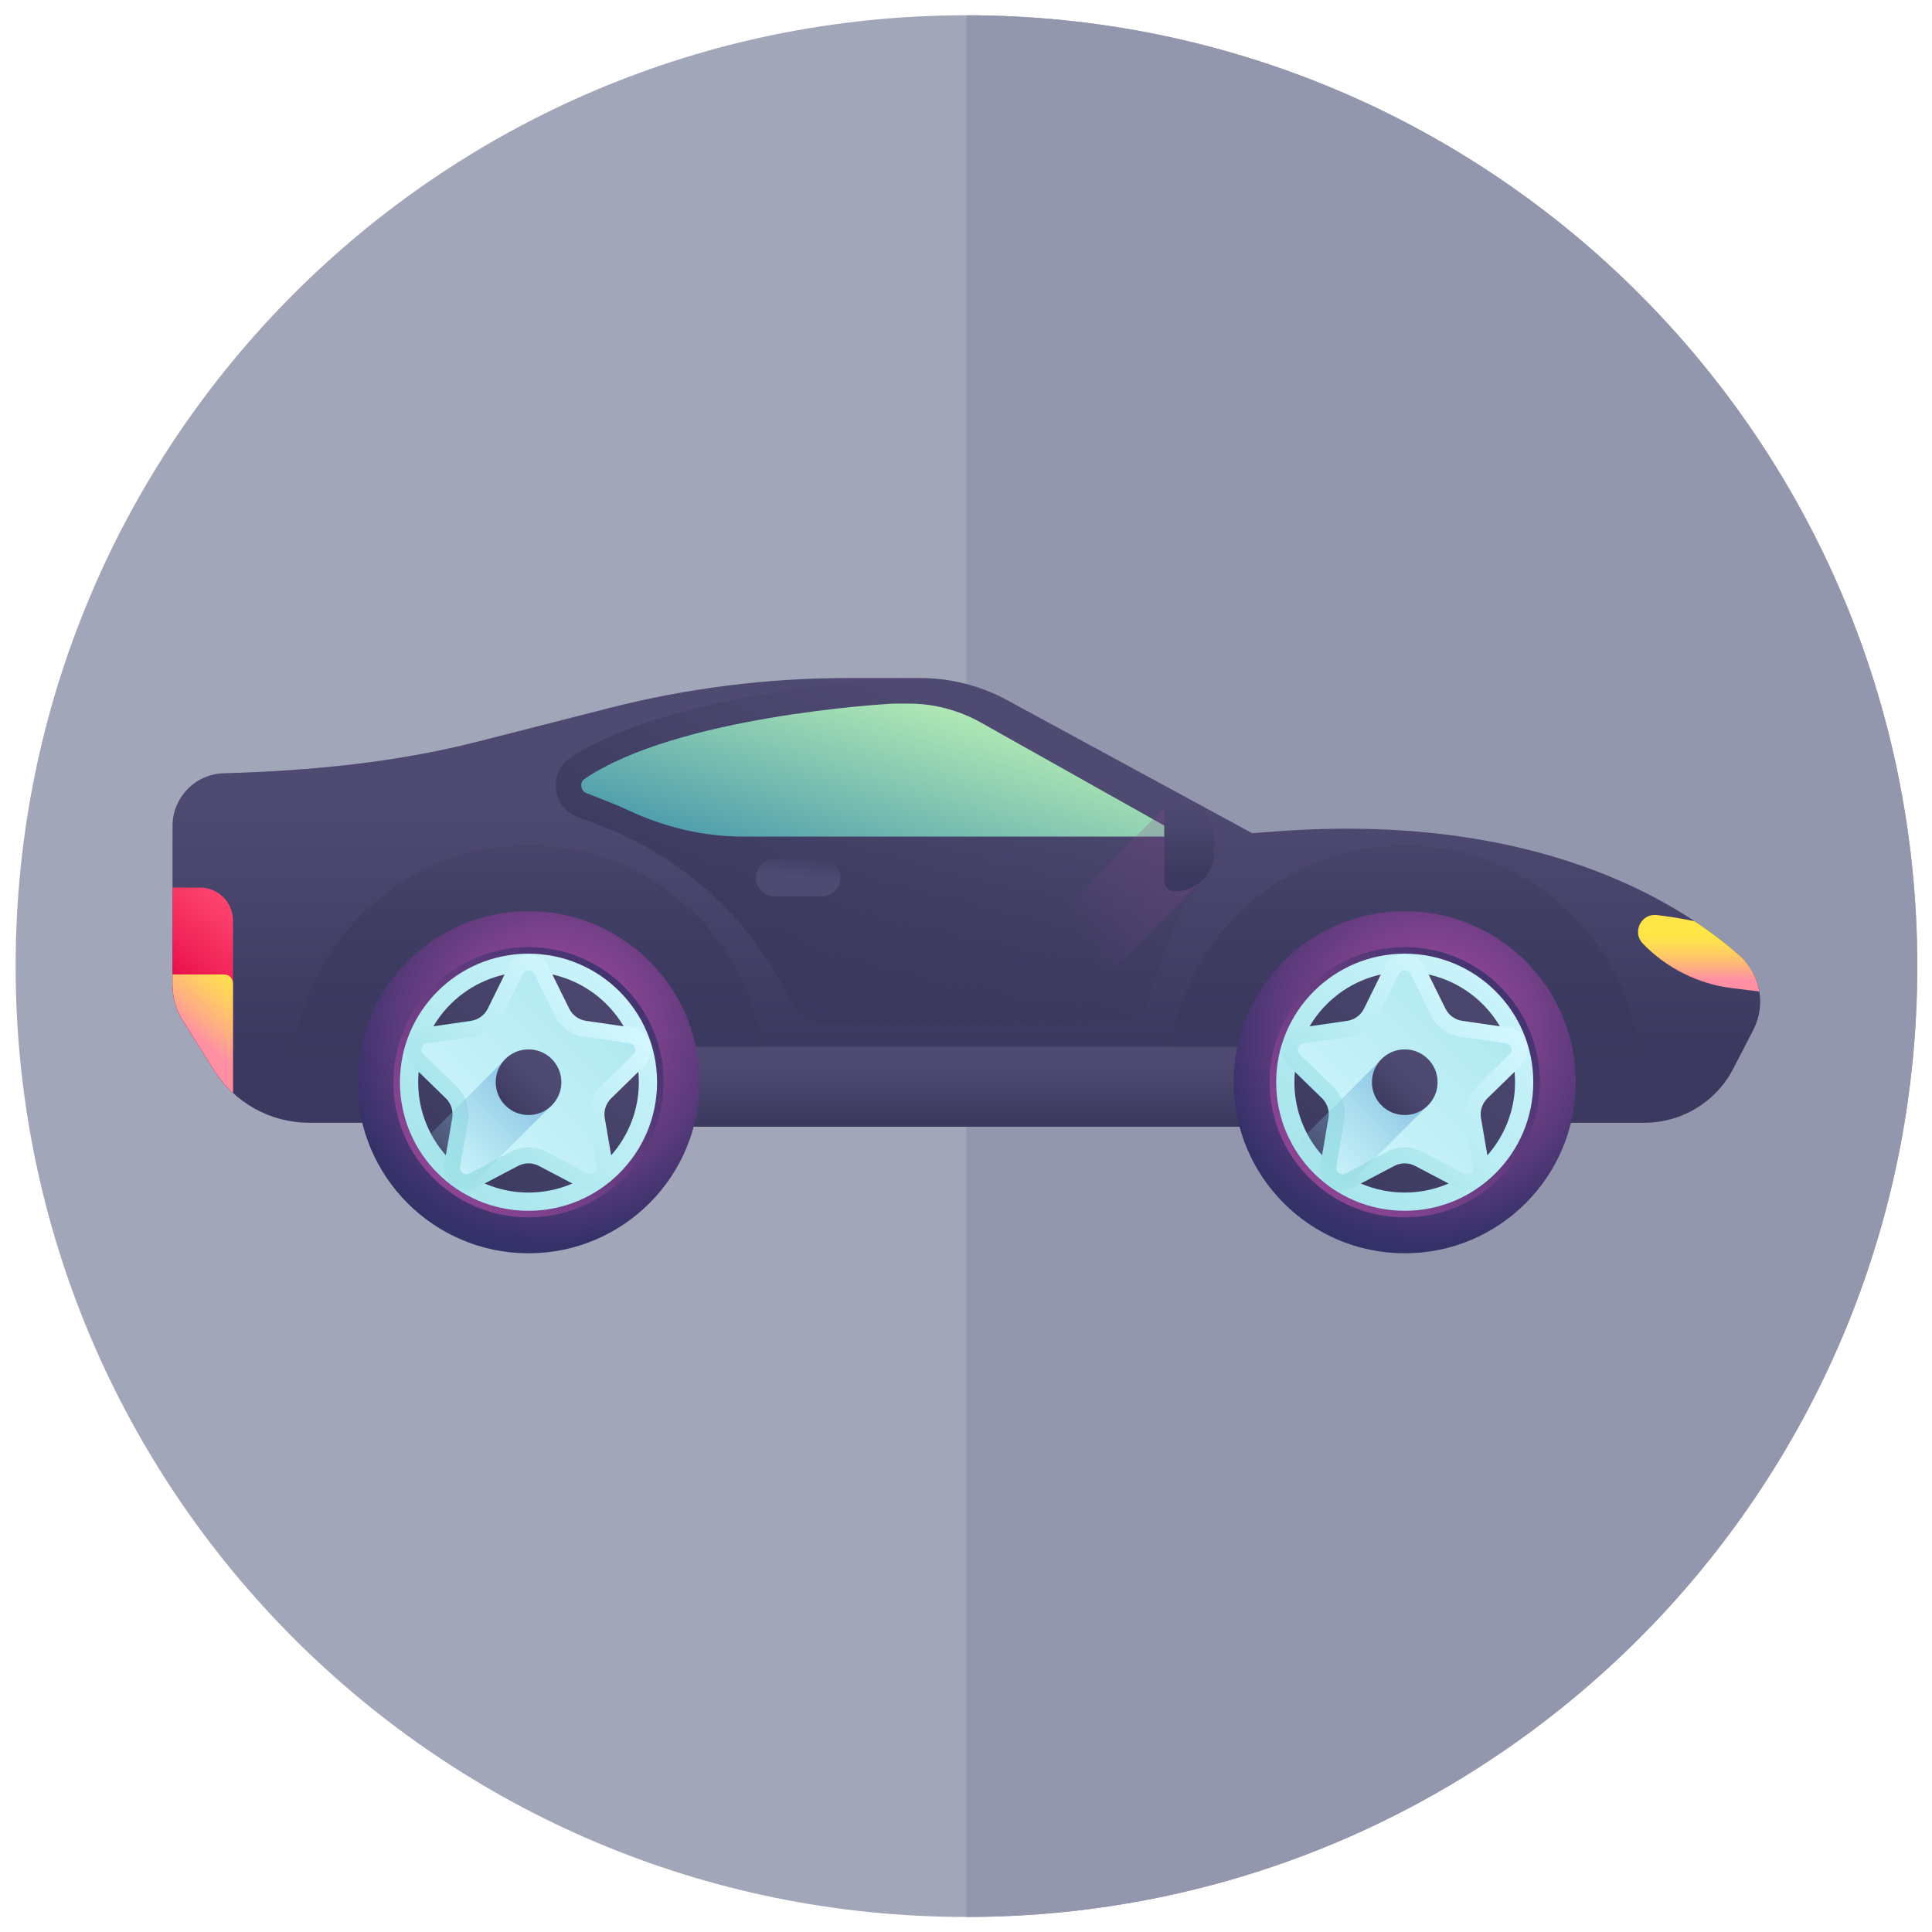 <?xml version="1.0" encoding="UTF-8" standalone="no"?>
<svg
   xmlns:dc="http://purl.org/dc/elements/1.1/"
   xmlns:cc="http://creativecommons.org/ns#"
   xmlns:rdf="http://www.w3.org/1999/02/22-rdf-syntax-ns#"
   xmlns:svg="http://www.w3.org/2000/svg"
   xmlns="http://www.w3.org/2000/svg"
   xmlns:xlink="http://www.w3.org/1999/xlink"
   xmlns:sodipodi="http://sodipodi.sourceforge.net/DTD/sodipodi-0.dtd"
   xmlns:inkscape="http://www.inkscape.org/namespaces/inkscape"
   id="Capa_1"
   enable-background="new 0 0 496.503 496.503"
   height="200"
   viewBox="0 0 193.946 193.946"
   width="200"
   version="1.1"
   sodipodi:docname="sedan.svg"
   inkscape:version="0.92.3 (2405546, 2018-03-11)">
  <defs
     id="defs314" />
  <sodipodi:namedview
     pagecolor="#ffffff"
     bordercolor="#666666"
     borderopacity="1"
     objecttolerance="10"
     gridtolerance="10"
     guidetolerance="10"
     inkscape:pageopacity="0"
     inkscape:pageshadow="2"
     inkscape:window-width="1920"
     inkscape:window-height="1017"
     id="namedview312"
     showgrid="false"
     inkscape:zoom="1.65625"
     inkscape:cx="157.88679"
     inkscape:cy="55.859492"
     inkscape:window-x="-8"
     inkscape:window-y="-8"
     inkscape:window-maximized="1"
     inkscape:current-layer="layer2" />
  <linearGradient
     id="lg1">
    <stop
       offset="0"
       stop-color="#4f4a72"
       id="stop164" />
    <stop
       offset="1"
       stop-color="#3b395f"
       id="stop166" />
  </linearGradient>
  <linearGradient
     id="SVGID_1_"
     gradientUnits="userSpaceOnUse"
     x1="248.252"
     x2="248.252"
     xlink:href="#lg1"
     y1="195.298"
     y2="276.298" />
  <linearGradient
     id="SVGID_2_"
     gradientUnits="userSpaceOnUse"
     x1="466.631"
     x2="492.596"
     y1="231.382"
     y2="262.635">
    <stop
       offset="0"
       stop-color="#ff4974"
       id="stop170" />
    <stop
       offset=".223"
       stop-color="#fb3f6c"
       id="stop172" />
    <stop
       offset=".608"
       stop-color="#f12357"
       id="stop174" />
    <stop
       offset="1"
       stop-color="#e4003d"
       id="stop176" />
  </linearGradient>
  <linearGradient
     id="lg2">
    <stop
       offset="0"
       stop-color="#ffe548"
       id="stop179" />
    <stop
       offset=".176"
       stop-color="#ffde50"
       id="stop181" />
    <stop
       offset=".445"
       stop-color="#ffca65"
       id="stop183" />
    <stop
       offset=".771"
       stop-color="#ffaa87"
       id="stop185" />
    <stop
       offset="1"
       stop-color="#ff90a4"
       id="stop187" />
  </linearGradient>
  <linearGradient
     id="SVGID_3_"
     gradientUnits="userSpaceOnUse"
     x1="472.705"
     x2="488.431"
     xlink:href="#lg2"
     y1="252.277"
     y2="271.207" />
  <linearGradient
     id="lg3">
    <stop
       offset="0"
       stop-color="#3b395f"
       stop-opacity="0"
       id="stop191" />
    <stop
       offset="1"
       stop-color="#3b395f"
       id="stop193" />
  </linearGradient>
  <linearGradient
     id="SVGID_4_"
     gradientUnits="userSpaceOnUse"
     x1="111.16"
     x2="111.16"
     xlink:href="#lg3"
     y1="190.298"
     y2="278.304" />
  <linearGradient
     id="SVGID_5_"
     gradientUnits="userSpaceOnUse"
     x1="385.18"
     x2="385.18"
     xlink:href="#lg3"
     y1="190.298"
     y2="278.304" />
  <linearGradient
     id="SVGID_6_"
     gradientUnits="userSpaceOnUse"
     x1="246.787"
     x2="246.787"
     xlink:href="#lg1"
     y1="278.298"
     y2="298.298" />
  <linearGradient
     id="lg4">
    <stop
       offset="0"
       stop-color="#a34a9e"
       id="stop199" />
    <stop
       offset=".155"
       stop-color="#9b489a"
       id="stop201" />
    <stop
       offset=".402"
       stop-color="#84438f"
       id="stop203" />
    <stop
       offset=".707"
       stop-color="#5e3b7d"
       id="stop205" />
    <stop
       offset="1"
       stop-color="#343168"
       id="stop207" />
  </linearGradient>
  <radialGradient
     id="SVGID_7_"
     cx="103.707"
     cy="269.274"
     gradientUnits="userSpaceOnUse"
     r="66.476"
     xlink:href="#lg4" />
  <linearGradient
     id="lg5">
    <stop
       offset="0"
       stop-color="#a34a9e"
       id="stop211" />
    <stop
       offset="1"
       stop-color="#343168"
       id="stop213" />
  </linearGradient>
  <linearGradient
     id="SVGID_8_"
     gradientTransform="rotate(180,248.251,-815.749)"
     gradientUnits="userSpaceOnUse"
     x1="336.97"
     x2="426.59"
     xlink:href="#lg5"
     y1="-1964.582"
     y2="-1874.961" />
  <linearGradient
     id="lg6">
    <stop
       offset="0"
       stop-color="#d4f7ff"
       id="stop217" />
    <stop
       offset="1"
       stop-color="#a2e3e9"
       id="stop219" />
  </linearGradient>
  <linearGradient
     id="SVGID_9_"
     gradientUnits="userSpaceOnUse"
     x1="65.127"
     x2="150.408"
     xlink:href="#lg6"
     y1="238.679"
     y2="323.96" />
  <linearGradient
     id="SVGID_10_"
     gradientUnits="userSpaceOnUse"
     x1="71.656"
     x2="144.841"
     xlink:href="#lg1"
     y1="245.208"
     y2="318.393" />
  <linearGradient
     id="SVGID_11_"
     gradientUnits="userSpaceOnUse"
     x1="83.272"
     x2="132.97"
     xlink:href="#lg6"
     y1="259.111"
     y2="308.81" />
  <linearGradient
     id="SVGID_12_"
     gradientUnits="userSpaceOnUse"
     x1="142.293"
     x2="65.177"
     xlink:href="#lg6"
     y1="318.131"
     y2="241.016" />
  <linearGradient
     id="lg7">
    <stop
       offset="0"
       stop-color="#a2e3e9"
       stop-opacity="0"
       id="stop226" />
    <stop
       offset="1"
       stop-color="#518cd2"
       id="stop228" />
  </linearGradient>
  <linearGradient
     id="SVGID_13_"
     gradientUnits="userSpaceOnUse"
     x1="143.603"
     x2="94.899"
     xlink:href="#lg7"
     y1="317.155"
     y2="268.451" />
  <linearGradient
     id="SVGID_14_"
     gradientUnits="userSpaceOnUse"
     x1="109.03"
     x2="119.849"
     xlink:href="#lg1"
     y1="282.581"
     y2="293.4" />
  <radialGradient
     id="SVGID_15_"
     cx="377.728"
     cy="269.274"
     gradientUnits="userSpaceOnUse"
     r="66.476"
     xlink:href="#lg4" />
  <linearGradient
     id="SVGID_16_"
     gradientTransform="rotate(180,248.251,-815.749)"
     gradientUnits="userSpaceOnUse"
     x1="62.949"
     x2="152.569"
     xlink:href="#lg5"
     y1="-1964.582"
     y2="-1874.961" />
  <linearGradient
     id="SVGID_17_"
     gradientUnits="userSpaceOnUse"
     x1="339.148"
     x2="424.43"
     xlink:href="#lg6"
     y1="238.679"
     y2="323.96" />
  <linearGradient
     id="SVGID_18_"
     gradientUnits="userSpaceOnUse"
     x1="345.677"
     x2="418.863"
     xlink:href="#lg1"
     y1="245.208"
     y2="318.393" />
  <linearGradient
     id="SVGID_19_"
     gradientUnits="userSpaceOnUse"
     x1="357.293"
     x2="406.992"
     xlink:href="#lg6"
     y1="259.111"
     y2="308.81" />
  <linearGradient
     id="SVGID_20_"
     gradientUnits="userSpaceOnUse"
     x1="416.314"
     x2="339.199"
     xlink:href="#lg6"
     y1="318.131"
     y2="241.016" />
  <linearGradient
     id="SVGID_21_"
     gradientUnits="userSpaceOnUse"
     x1="417.624"
     x2="368.92"
     xlink:href="#lg7"
     y1="317.155"
     y2="268.451" />
  <linearGradient
     id="SVGID_22_"
     gradientUnits="userSpaceOnUse"
     x1="383.051"
     x2="393.87"
     xlink:href="#lg1"
     y1="282.581"
     y2="293.4" />
  <linearGradient
     id="SVGID_23_"
     gradientUnits="userSpaceOnUse"
     x1="250.475"
     x2="301.828"
     xlink:href="#lg3"
     y1="166.102"
     y2="260.804" />
  <linearGradient
     id="SVGID_24_"
     gradientUnits="userSpaceOnUse"
     x1="261.039"
     x2="287.304"
     y1="151.653"
     y2="236.357">
    <stop
       offset="0"
       stop-color="#c4f8b6"
       id="stop242" />
    <stop
       offset="1"
       stop-color="#3b8eac"
       id="stop244" />
  </linearGradient>
  <linearGradient
     id="SVGID_25_"
     gradientTransform="rotate(180,248.083,-291.248)"
     gradientUnits="userSpaceOnUse"
     x1="195.324"
     x2="196.6"
     xlink:href="#lg1"
     y1="-803.294"
     y2="-792.753" />
  <linearGradient
     id="SVGID_26_"
     gradientUnits="userSpaceOnUse"
     x1="19.237"
     x2="19.237"
     xlink:href="#lg2"
     y1="238.756"
     y2="252.702" />
  <linearGradient
     id="SVGID_27_"
     gradientUnits="userSpaceOnUse"
     x1="210.24"
     x2="75.573"
     y1="243.531"
     y2="166.864">
    <stop
       offset="0"
       stop-color="#a34a9e"
       stop-opacity="0"
       id="stop249" />
    <stop
       offset="1"
       stop-color="#343168"
       id="stop251" />
  </linearGradient>
  <linearGradient
     id="SVGID_28_"
     gradientUnits="userSpaceOnUse"
     x1="178.506"
     x2="178.506"
     xlink:href="#lg1"
     y1="197.214"
     y2="221.294" />
  <g
     inkscape:groupmode="layer"
     id="layer1"
     inkscape:label="background">
    <g
       id="g5269"
       transform="matrix(0.97,0,0,0.97,242.506,-61.807)" />
    <g
       id="g5271"
       transform="matrix(0.97,0,0,0.97,242.506,-61.807)" />
    <g
       id="g5273"
       transform="matrix(0.97,0,0,0.97,242.506,-61.807)" />
    <g
       id="g5275"
       transform="matrix(0.97,0,0,0.97,242.506,-61.807)" />
    <g
       id="g5277"
       transform="matrix(0.97,0,0,0.97,242.506,-61.807)" />
    <g
       id="g5279"
       transform="matrix(0.97,0,0,0.97,242.506,-61.807)" />
    <g
       id="g5281"
       transform="matrix(0.97,0,0,0.97,242.506,-61.807)" />
    <g
       id="g5283"
       transform="matrix(0.97,0,0,0.97,242.506,-61.807)" />
    <g
       id="g5285"
       transform="matrix(0.97,0,0,0.97,242.506,-61.807)" />
    <g
       id="g5287"
       transform="matrix(0.97,0,0,0.97,242.506,-61.807)" />
    <g
       id="g5289"
       transform="matrix(0.97,0,0,0.97,242.506,-61.807)" />
    <g
       id="g5291"
       transform="matrix(0.97,0,0,0.97,242.506,-61.807)" />
    <g
       id="g5293"
       transform="matrix(0.97,0,0,0.97,242.506,-61.807)" />
    <g
       id="g5295"
       transform="matrix(0.97,0,0,0.97,242.506,-61.807)" />
    <g
       id="g5297"
       transform="matrix(0.97,0,0,0.97,242.506,-61.807)" />
    <g
       id="g5443"
       transform="matrix(0.421,0,0,0.421,247.666,-15.077)" />
    <g
       id="g5445"
       transform="matrix(0.421,0,0,0.421,247.666,-15.077)" />
    <g
       id="g5447"
       transform="matrix(0.421,0,0,0.421,247.666,-15.077)" />
    <g
       id="g5449"
       transform="matrix(0.421,0,0,0.421,247.666,-15.077)" />
    <g
       id="g5451"
       transform="matrix(0.421,0,0,0.421,247.666,-15.077)" />
    <g
       id="g5453"
       transform="matrix(0.421,0,0,0.421,247.666,-15.077)" />
    <g
       id="g5455"
       transform="matrix(0.421,0,0,0.421,247.666,-15.077)" />
    <g
       id="g5457"
       transform="matrix(0.421,0,0,0.421,247.666,-15.077)" />
    <g
       id="g5459"
       transform="matrix(0.421,0,0,0.421,247.666,-15.077)" />
    <g
       id="g5461"
       transform="matrix(0.421,0,0,0.421,247.666,-15.077)" />
    <g
       id="g5463"
       transform="matrix(0.421,0,0,0.421,247.666,-15.077)" />
    <g
       id="g5465"
       transform="matrix(0.421,0,0,0.421,247.666,-15.077)" />
    <g
       id="g5467"
       transform="matrix(0.421,0,0,0.421,247.666,-15.077)" />
    <g
       id="g5469"
       transform="matrix(0.421,0,0,0.421,247.666,-15.077)" />
    <g
       id="g5471"
       transform="matrix(0.421,0,0,0.421,247.666,-15.077)" />
    <g
       style=""
       id="g5518" />
  </g>
  <g
     inkscape:groupmode="layer"
     id="layer2"
     inkscape:label="object">
    <g
       id="g8109">
      <g
         transform="matrix(0.886,0,0,0.886,-217.863,14.893)"
         id="g5525"
         style="">
        <path
           id="path5439"
           d="m 355.398,200.387 c -59.543,0 -107.732,-48.183 -107.732,-107.732 0,-59.543 48.183,-107.732 107.732,-107.732 59.543,0 107.732,48.183 107.732,107.732 0,59.543 -48.183,107.732 -107.732,107.732 z"
           style="fill:#a1a6b9;fill-opacity:1;stroke-width:0.421"
           inkscape:connector-curvature="0" />
        <path
           id="path5441"
           d="m 355.398,-15.077 c -4.2e-4,0 -8.4e-4,0 -10e-4,0 V 200.387 c 4.2e-4,0 8.4e-4,0 10e-4,0 59.548,0 107.732,-48.189 107.732,-107.732 0,-59.548 -48.189,-107.732 -107.732,-107.732 z"
           style="fill:#9297ae;fill-opacity:1;stroke-width:0.421"
           inkscape:connector-curvature="0" />
      </g>
      <g
         transform="matrix(-0.321,0,0,0.321,176.697,17.249)"
         id="g4049">
        <path
           style="fill:url(#SVGID_1_)"
           inkscape:connector-curvature="0"
           d="m 480.501,188.088 c -26.764,-0.768 -53.449,-3.27 -79.392,-9.893 l -41.174,-10.511 c -24.414,-6.233 -49.512,-9.386 -74.71,-9.386 h -17.389 -5.093 c -9.51,0 -18.869,2.377 -27.227,6.914 l -76.653,41.616 c -2.314,-0.173 -4.656,-0.35 -7.027,-0.53 -81.794,-6.218 -126.523,22.154 -145.268,38.681 -6.662,5.874 -8.489,15.513 -4.407,23.402 l 6.269,12.115 c 5.368,10.374 16.074,16.888 27.754,16.888 H 453.75 c 12.085,0 23.324,-6.207 29.76,-16.436 l 9.773,-15.533 c 2.103,-3.343 3.219,-7.212 3.219,-11.162 v -49.688 c 10e-4,-8.943 -7.12,-16.222 -16.001,-16.477 z"
           id="path255" />
        <path
           style="fill:url(#SVGID_2_)"
           inkscape:connector-curvature="0"
           d="m 496.5,223.838 v 30.41 c 0,3.95 -1.11,7.82 -3.22,11.17 l -9.77,15.53 c -1.67,2.66 -3.67,5.05 -5.92,7.12 v -53.93 c 0,-5.69 4.61,-10.3 10.29,-10.3 z"
           id="path257" />
        <path
           style="fill:url(#SVGID_3_)"
           inkscape:connector-curvature="0"
           d="m 496.5,251.008 v 3.24 c 0,3.95 -1.11,7.82 -3.22,11.17 l -9.77,15.53 c -1.67,2.66 -3.67,5.05 -5.92,7.12 v -34.31 c 0,-1.51 1.24,-2.75 2.75,-2.75 z"
           id="path259" />
        <path
           style="fill:url(#SVGID_4_)"
           inkscape:connector-curvature="0"
           d="m 185.16,284.707 h -148 c 0,-40.87 33.13,-74 74,-74 7,0 13.78,0.97 20.21,2.8 31.05,8.79 53.79,37.34 53.79,71.2 z"
           id="path261" />
        <path
           style="fill:url(#SVGID_5_)"
           inkscape:connector-curvature="0"
           d="m 459.18,284.707 h -148 c 0,-18.22 6.58,-34.9 17.51,-47.8 0.81,-1.17 1.73,-2.27 2.74,-3.28 0.59,-0.59 1.21,-1.15 1.86,-1.68 10.26,-10.09 23.45,-17.21 38.18,-19.97 4.44,-0.83 9.03,-1.27 13.71,-1.27 40.87,0 74,33.13 74,74 z"
           id="path263" />
        <path
           style="fill:url(#SVGID_6_)"
           inkscape:connector-curvature="0"
           d="m 73.794,273.599 h 345.984 v 25.028 H 73.794 Z"
           id="path265" />
        <circle
           style="fill:url(#SVGID_7_)"
           cx="111.159"
           cy="284.711"
           r="53.494"
           id="circle267" />
        <circle
           style="fill:url(#SVGID_8_)"
           cx="111.159"
           cy="284.711"
           r="42.25"
           id="circle269" />
        <circle
           style="fill:url(#SVGID_9_)"
           cx="111.159"
           cy="284.711"
           r="40.204"
           id="circle271" />
        <circle
           style="fill:url(#SVGID_10_)"
           cx="111.159"
           cy="284.711"
           r="34.502"
           id="circle273" />
        <path
           style="fill:url(#SVGID_11_)"
           inkscape:connector-curvature="0"
           d="m 117.433,248.606 6.455,13.08 c 1.019,2.065 2.989,3.497 5.268,3.828 l 14.435,2.098 c 5.739,0.834 8.031,7.887 3.878,11.935 l -10.445,10.181 c -1.649,1.607 -2.402,3.923 -2.012,6.193 l 2.466,14.376 c 0.98,5.716 -5.019,10.075 -10.152,7.376 l -12.911,-6.788 c -2.038,-1.072 -4.474,-1.072 -6.512,0 l -12.911,6.788 c -5.133,2.699 -11.133,-1.66 -10.152,-7.376 l 2.466,-14.376 c 0.389,-2.27 -0.363,-4.586 -2.012,-6.193 L 74.849,279.547 c -4.153,-4.048 -1.861,-11.101 3.878,-11.935 l 14.435,-2.098 c 2.279,-0.331 4.249,-1.763 5.268,-3.828 l 6.455,-13.08 c 2.566,-5.2 9.982,-5.2 12.548,0 z"
           id="path275" />
        <path
           style="fill:url(#SVGID_12_)"
           inkscape:connector-curvature="0"
           d="m 130.583,313.493 c -0.313,0 -0.617,-0.08 -0.93,-0.245 l -12.911,-6.788 c -1.714,-0.901 -3.645,-1.378 -5.583,-1.378 -1.938,0 -3.868,0.477 -5.583,1.379 l -12.911,6.787 c -0.313,0.165 -0.618,0.245 -0.931,0.245 -0.576,0 -1.157,-0.28 -1.552,-0.75 -0.38,-0.451 -0.52,-0.99 -0.415,-1.602 l 2.466,-14.376 c 0.667,-3.893 -0.622,-7.862 -3.45,-10.619 L 78.338,275.964 c -0.774,-0.754 -0.649,-1.606 -0.506,-2.047 0.143,-0.441 0.544,-1.204 1.612,-1.359 l 14.435,-2.098 c 3.908,-0.568 7.285,-3.022 9.033,-6.563 l 6.456,-13.08 c 0.478,-0.969 1.327,-1.113 1.79,-1.113 0.463,0 1.313,0.144 1.791,1.113 l 6.456,13.08 c 1.748,3.542 5.125,5.995 9.033,6.563 l 14.435,2.098 c 1.069,0.155 1.469,0.918 1.612,1.359 0.143,0.441 0.268,1.293 -0.505,2.047 l -10.445,10.182 c -2.828,2.757 -4.117,6.726 -3.45,10.619 l 2.466,14.376 c 0.105,0.611 -0.035,1.15 -0.414,1.601 -0.398,0.471 -0.978,0.751 -1.554,0.751 z"
           id="path277" />
        <path
           style="fill:url(#SVGID_13_)"
           inkscape:connector-curvature="0"
           d="m 145.879,304.972 c -3.49,5.98 -8.48,10.97 -14.45,14.46 l -27.02,-27.01 c -2.14,-1.88 -3.51,-4.63 -3.51,-7.71 0,-5.67 4.6,-10.26 10.26,-10.26 3.08,0 5.83,1.36 7.71,3.51 z"
           id="path279" />
        <circle
           style="fill:url(#SVGID_14_)"
           cx="111.159"
           cy="284.711"
           r="10.256"
           id="circle281" />
        <circle
           style="fill:url(#SVGID_15_)"
           cx="385.18"
           cy="284.711"
           r="53.494"
           id="circle283" />
        <circle
           style="fill:url(#SVGID_16_)"
           cx="385.18"
           cy="284.711"
           r="42.25"
           id="circle285" />
        <circle
           style="fill:url(#SVGID_17_)"
           cx="385.18"
           cy="284.711"
           r="40.205"
           id="circle287" />
        <circle
           style="fill:url(#SVGID_18_)"
           cx="385.18"
           cy="284.711"
           r="34.502"
           id="circle289" />
        <path
           style="fill:url(#SVGID_19_)"
           inkscape:connector-curvature="0"
           d="m 391.455,248.606 6.455,13.08 c 1.019,2.065 2.989,3.497 5.268,3.828 l 14.435,2.098 c 5.739,0.834 8.031,7.887 3.878,11.935 l -10.445,10.181 c -1.649,1.607 -2.402,3.923 -2.012,6.193 l 2.466,14.376 c 0.98,5.716 -5.019,10.075 -10.152,7.376 l -12.911,-6.788 c -2.038,-1.072 -4.474,-1.072 -6.512,0 l -12.911,6.788 c -5.133,2.699 -11.133,-1.66 -10.152,-7.376 l 2.466,-14.376 c 0.389,-2.27 -0.363,-4.586 -2.012,-6.193 l -10.445,-10.181 c -4.153,-4.048 -1.861,-11.101 3.878,-11.935 l 14.435,-2.098 c 2.279,-0.331 4.249,-1.763 5.268,-3.828 l 6.455,-13.08 c 2.565,-5.2 9.981,-5.2 12.548,0 z"
           id="path291" />
        <path
           style="fill:url(#SVGID_20_)"
           inkscape:connector-curvature="0"
           d="m 404.604,313.493 c -0.313,0 -0.617,-0.08 -0.93,-0.245 l -12.911,-6.788 c -1.714,-0.901 -3.645,-1.378 -5.582,-1.378 -1.937,0 -3.868,0.477 -5.583,1.379 l -12.911,6.787 c -0.313,0.165 -0.618,0.245 -0.931,0.245 -0.576,0 -1.157,-0.28 -1.552,-0.75 -0.38,-0.451 -0.52,-0.99 -0.414,-1.602 l 2.466,-14.376 c 0.667,-3.893 -0.623,-7.862 -3.45,-10.619 l -10.445,-10.182 c -0.774,-0.754 -0.649,-1.606 -0.506,-2.047 0.143,-0.441 0.543,-1.204 1.612,-1.359 l 14.435,-2.098 c 3.908,-0.568 7.285,-3.022 9.033,-6.563 l 6.456,-13.08 c 0.478,-0.969 1.327,-1.113 1.791,-1.113 0.463,0 1.313,0.144 1.79,1.113 l 6.456,13.08 c 1.748,3.542 5.125,5.995 9.033,6.563 l 14.435,2.098 c 1.069,0.155 1.469,0.918 1.612,1.359 0.143,0.441 0.268,1.293 -0.505,2.047 l -10.445,10.182 c -2.828,2.757 -4.117,6.726 -3.45,10.619 l 2.466,14.376 c 0.105,0.611 -0.035,1.15 -0.415,1.601 -0.398,0.471 -0.978,0.751 -1.555,0.751 z"
           id="path293" />
        <path
           style="fill:url(#SVGID_21_)"
           inkscape:connector-curvature="0"
           d="m 419.9,304.972 c -3.49,5.98 -8.48,10.97 -14.45,14.46 l -27.02,-27.01 c -2.14,-1.88 -3.51,-4.63 -3.51,-7.71 0,-5.67 4.6,-10.26 10.26,-10.26 3.08,0 5.83,1.36 7.71,3.51 z"
           id="path295" />
        <circle
           style="fill:url(#SVGID_22_)"
           cx="385.18"
           cy="284.711"
           r="10.256"
           id="circle297" />
        <path
           style="fill:url(#SVGID_23_)"
           inkscape:connector-curvature="0"
           d="m 235.516,165.212 -76.653,41.616 c 18.91,10.031 28.019,36.461 31.644,50.519 1.382,5.359 6.213,9.096 11.748,9.096 h 88.936 c 5.286,0 10.104,-3.027 12.398,-7.789 11.917,-24.736 32.807,-44.013 58.423,-53.896 2.676,-1.032 5.306,-2.037 7.824,-2.985 8.03,-3.023 9.314,-13.939 2.131,-18.633 -32.856,-21.472 -104.132,-24.842 -104.132,-24.842 h -5.093 c -9.509,0 -18.868,2.377 -27.226,6.914 z"
           id="path299" />
        <path
           style="fill:url(#SVGID_24_)"
           inkscape:connector-curvature="0"
           d="m 367.628,189.837 c -28.877,-19.526 -92.84,-23.332 -96.605,-23.539 h -4.725 c -7.877,0 -15.701,2.056 -22.625,5.945 l -60.272,33.859 c -0.841,0.472 -0.517,1.794 0.44,1.794 h 134.14 c 12.325,0 24.46,-2.858 35.694,-8.103 1.897,-0.885 3.823,-1.719 5.776,-2.499 2.606,-1.041 5.168,-2.053 7.622,-3.009 1.235,-0.481 1.525,-1.545 1.588,-2.137 0.074,-0.686 -0.046,-1.644 -1.033,-2.311 z"
           id="path301" />
        <path
           style="fill:url(#SVGID_25_)"
           inkscape:connector-curvature="0"
           d="m 293.507,214.944 h 14.662 c 3.222,0 5.833,2.612 5.833,5.833 0,3.222 -2.612,5.833 -5.833,5.833 h -14.662 c -3.222,0 -5.833,-2.612 -5.833,-5.833 0,-3.221 2.612,-5.833 5.833,-5.833 z"
           id="path303" />
        <path
           style="fill:url(#SVGID_26_)"
           inkscape:connector-curvature="0"
           d="m 36.692,241.359 c 3.471,-3.589 0.501,-9.548 -4.454,-8.929 -3.663,0.458 -7.708,1.081 -11.724,1.925 -5.677,3.761 -10.308,7.416 -13.946,10.624 -3.44,3.033 -5.579,7.072 -6.293,11.354 l 8.444,-1.038 c 10.645,-1.309 20.518,-6.228 27.973,-13.936 z"
           id="path305" />
        <path
           style="fill:url(#SVGID_27_)"
           inkscape:connector-curvature="0"
           d="m 186.197,198.723 c -0.426,-1.35 -1.673,-2.335 -3.163,-2.335 -6.842,0 -12.388,5.546 -12.388,12.388 v 3.864 c 0,3.973 1.878,7.5 4.786,9.767 l 75.113,76.219 h 34.45 z"
           id="path307" />
        <path
           style="fill:url(#SVGID_28_)"
           inkscape:connector-curvature="0"
           d="m 183.034,225.029 c -6.842,0 -12.388,-5.546 -12.388,-12.388 v -3.864 c 0,-6.842 5.546,-12.388 12.388,-12.388 1.84,0 3.332,1.492 3.332,3.332 v 21.976 c 0,1.84 -1.492,3.332 -3.332,3.332 z"
           id="path309" />
      </g>
    </g>
  </g>
</svg>
